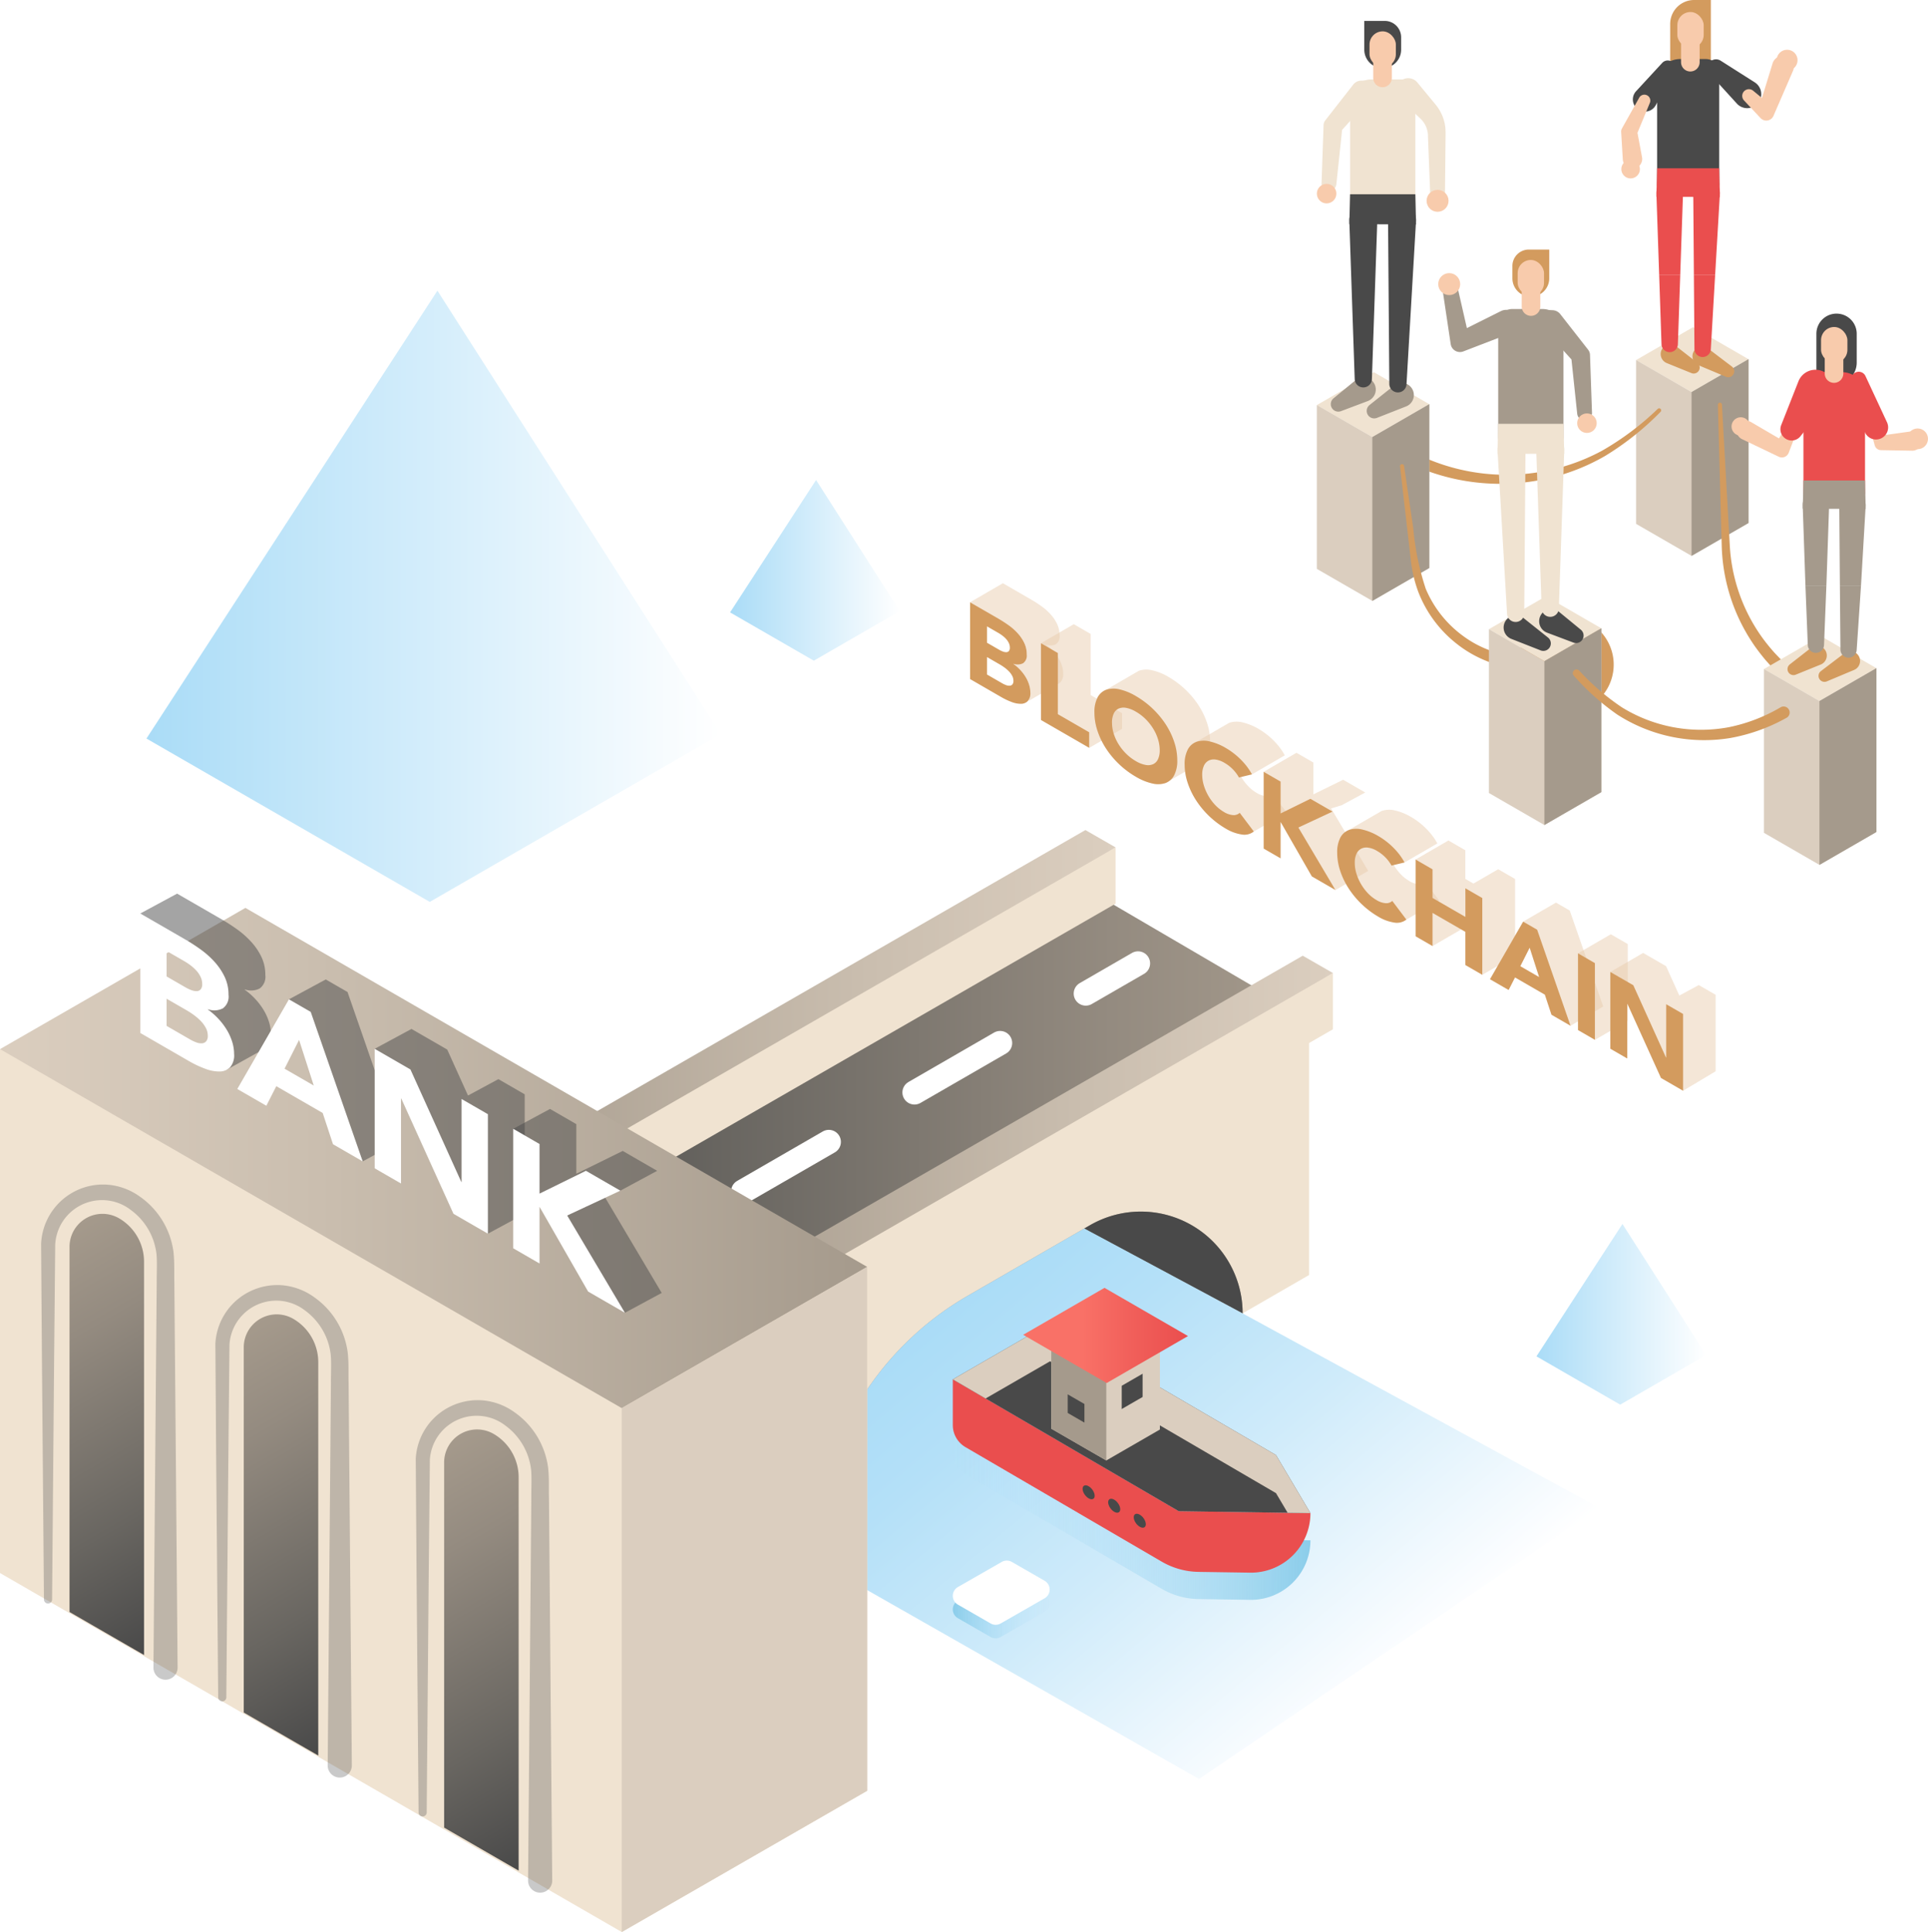 <svg id="fde288df-1096-4572-9f64-4c40c7bb8c9d" data-name="Layer 1" xmlns="http://www.w3.org/2000/svg" xmlns:xlink="http://www.w3.org/1999/xlink" viewBox="0 0 159.723 160.045"><defs><style>.\35 f37a41e-4197-432b-80d4-b0152ed9630d{fill:url(#b437317b-02b8-4384-b654-d13c1d2224eb)}.\33 a8825c6-b29e-4367-a2f9-026eead5e5eb{fill:#f0e3d1}.\39 cb6eccd-ffd9-4688-a207-5af2a5d2c2a5{fill:#a59a8c}.\33 2b1e580-a5fd-43f5-acf0-2654e6096500{fill:url(#85ee1447-edec-4117-98d8-898861fa39d6)}.\36 206432a-0e68-4745-bbd1-5bc021b720aa{fill:url(#d45a8f14-e4de-436d-b329-1aec5f9cceca)}.\35 c8ff955-106f-434a-8579-3f03c28ef672{fill:url(#4df0dba2-803a-4f90-b395-febd9f43036a)}.be631adb-f724-411d-b68c-dcdea8a57dbe,.c0e83e57-82b9-4043-b3bf-e6f176293c5a{fill:none;stroke:#fff;stroke-linecap:round;stroke-miterlimit:10;stroke-width:2px}.c0e83e57-82b9-4043-b3bf-e6f176293c5a{stroke-dasharray:8.193 8.193}.ee193370-0b92-4ad6-ab40-c008d3414c4f{fill:url(#00588353-dd9b-459b-97d1-dda1981ce7df)}.\31 8266b6e-7774-47ea-a576-6c4defb4c7c1{fill:url(#ce352f2b-55a3-4015-832d-a48394d66955)}.\31 40a3a85-99bb-493d-ac6b-f0e88b6eaa6e{fill:url(#230bc83f-2bb2-4a1a-b8f5-ad08ba39e590)}.\37 6849857-1446-4dd4-886e-4614df3824f7{fill:url(#2e5eddf6-c0be-4792-a709-46d37b016844)}.\36 16e880a-1009-47c6-a53d-793085540406{fill:url(#ba627f4e-75be-48cb-913e-d2766773c6e4)}.\35 e363a6a-e0c3-4ccf-8ffa-aef0719bba44{fill:url(#4e3772a2-478d-4d3d-9bd1-00d26edc2160)}.a1c22cb0-8e95-400f-aa92-83cc8b9323ed{opacity:.3}.\39 674118a-a1e4-4a80-8008-be16bd3e4ee4{fill:#494949}.f21bc4b2-ebe5-40fc-9c5c-af5d30727974{fill:url(#35f136e7-f675-43c5-a0b4-47f5b3c00474)}.\38 cf2f895-4ff8-4881-b1e4-e3d06197df23{fill:url(#d00b9e6b-5f6e-4854-8050-20b471caf8b3)}.\34 b08dfce-487b-413b-b9d1-30fe9daf96f8{fill:url(#e1f70431-203c-4e21-a3f6-41b1d8dfa1e3)}.eedb002e-6a16-42f8-ad84-8c03aabb4436{fill:url(#ff52e90d-f352-463d-a14c-8b3ad1af694f)}.\37 6c5975a-60d6-4050-9b21-6e1975a68874,.\37 c8cd4fa-9098-4832-b88d-d6a842025cb4,.ac2ef493-efde-46f3-bfc9-4feb01d113ac,.d6f867b3-5a18-44a9-87d3-ae51fe8f3763,.e80dd722-b776-47ea-a168-326603f083a4,.f8ee3fde-82da-4b96-8ea8-09fb990cc214{opacity:.5}.\37 c8cd4fa-9098-4832-b88d-d6a842025cb4{fill:url(#dd92e0b3-15a8-46f9-8173-22686ee10f4d)}.\37 6c5975a-60d6-4050-9b21-6e1975a68874{fill:url(#cdcb2a69-5619-4ef3-8c6a-40883a0a2e71)}.d6f867b3-5a18-44a9-87d3-ae51fe8f3763{fill:url(#01617152-98ba-4efc-9447-03a7f122f5b1)}.f8ee3fde-82da-4b96-8ea8-09fb990cc214{fill:url(#eb883bb8-0a47-4ba1-872f-4cc86a20b3a2)}.db50f395-2ca0-4ff3-b7f2-78eef35d00e1{fill:#fff}.\39 9ec4718-dff5-47b6-9209-23f69689f379{fill:url(#183f6f65-ef92-4471-bc0e-23ad4f014899)}.\32 2b9e894-2460-4192-ade6-d218db23a154{fill:url(#be102efd-40e7-4600-bc5c-439d56aab56a)}.d46f7a4e-0907-4913-a35a-c61a44cb54dc{fill:#ea4e4e}.\32 72d3f0a-8336-4084-98e8-e2a9eafacc6d{fill:#dbcebf}.c91d123c-6658-4b82-b20d-e2ecbaa7ba1b{fill:url(#ffacca46-9d32-4a88-aeec-da1530da33f3)}.\31 1ab943f-e855-4ab6-9e72-e7f0a75bdb22,.ac2ef493-efde-46f3-bfc9-4feb01d113ac{fill:#d39b5e}.c271fc19-1715-4dbb-a702-968b7cf998ef{fill:#f8cbac}</style><linearGradient id="b437317b-02b8-4384-b654-d13c1d2224eb" x1="-61.267" y1="49.396" x2="-13.693" y2="49.396" gradientTransform="translate(73.4)" gradientUnits="userSpaceOnUse"><stop offset="0" stop-color="#aadcf7"/><stop offset="1" stop-color="#fff"/></linearGradient><linearGradient id="85ee1447-edec-4117-98d8-898861fa39d6" x1="-1023.111" y1="94.068" x2="-953.271" y2="94.068" gradientTransform="translate(1061.722)" gradientUnits="userSpaceOnUse"><stop offset="0" stop-color="#494949"/><stop offset=".308" stop-color="#696661"/><stop offset=".766" stop-color="#948b80"/><stop offset="1" stop-color="#a59a8c"/></linearGradient><linearGradient id="d45a8f14-e4de-436d-b329-1aec5f9cceca" x1="-1006.922" y1="95.175" x2="-951.298" y2="95.175" gradientTransform="translate(1061.722)" gradientUnits="userSpaceOnUse"><stop offset="0" stop-color="#a59a8c"/><stop offset=".633" stop-color="#cabeaf"/><stop offset="1" stop-color="#dbcebf"/></linearGradient><linearGradient id="4df0dba2-803a-4f90-b395-febd9f43036a" x1="-1024.928" y1="84.768" x2="-969.305" y2="84.768" xlink:href="#d45a8f14-e4de-436d-b329-1aec5f9cceca"/><linearGradient id="00588353-dd9b-459b-97d1-dda1981ce7df" x1="67.513" y1="114.804" x2="102.945" y2="114.804" xlink:href="#d45a8f14-e4de-436d-b329-1aec5f9cceca"/><linearGradient id="ce352f2b-55a3-4015-832d-a48394d66955" x1="89.822" y1="104.576" x2="102.945" y2="104.576" xlink:href="#85ee1447-edec-4117-98d8-898861fa39d6"/><linearGradient id="230bc83f-2bb2-4a1a-b8f5-ad08ba39e590" x1="81.841" y1="105.434" x2="112.356" y2="141.8" gradientUnits="userSpaceOnUse"><stop offset="0" stop-color="#aadcf7"/><stop offset=".197" stop-color="#b4e0f8"/><stop offset=".532" stop-color="#cfebfa"/><stop offset=".963" stop-color="#fbfdff"/><stop offset="1" stop-color="#fff"/></linearGradient><linearGradient id="2e5eddf6-c0be-4792-a709-46d37b016844" x1="-12.918" y1="47.246" x2="1.144" y2="47.246" xlink:href="#b437317b-02b8-4384-b654-d13c1d2224eb"/><linearGradient id="ba627f4e-75be-48cb-913e-d2766773c6e4" x1="53.886" y1="108.875" x2="67.947" y2="108.875" xlink:href="#b437317b-02b8-4384-b654-d13c1d2224eb"/><linearGradient id="4e3772a2-478d-4d3d-9bd1-00d26edc2160" x1="-23.615" y1="95.927" x2="48.224" y2="95.927" gradientTransform="matrix(-1 0 0 1 48.224 0)" xlink:href="#d45a8f14-e4de-436d-b329-1aec5f9cceca"/><linearGradient id="35f136e7-f675-43c5-a0b4-47f5b3c00474" x1="16.106" y1="142.104" x2="32.974" y2="112.887" gradientTransform="matrix(-1 0 0 1 48.224 0)" xlink:href="#85ee1447-edec-4117-98d8-898861fa39d6"/><linearGradient id="d00b9e6b-5f6e-4854-8050-20b471caf8b3" x1="-.494" y1="151.639" x2="16.374" y2="122.422" gradientTransform="matrix(-1 0 0 1 48.224 0)" xlink:href="#85ee1447-edec-4117-98d8-898861fa39d6"/><linearGradient id="e1f70431-203c-4e21-a3f6-41b1d8dfa1e3" x1="30.54" y1="133.776" x2="47.408" y2="104.559" gradientTransform="matrix(-1 0 0 1 48.224 0)" xlink:href="#85ee1447-edec-4117-98d8-898861fa39d6"/><linearGradient id="ff52e90d-f352-463d-a14c-8b3ad1af694f" x1="71.84" y1="132.495" x2="51.509" y2="132.495" xlink:href="#d45a8f14-e4de-436d-b329-1aec5f9cceca"/><linearGradient id="dd92e0b3-15a8-46f9-8173-22686ee10f4d" x1="11.622" y1="81.316" x2="22.443" y2="81.316" xlink:href="#85ee1447-edec-4117-98d8-898861fa39d6"/><linearGradient id="cdcb2a69-5619-4ef3-8c6a-40883a0a2e71" x1="23.938" y1="88.671" x2="33.096" y2="88.671" xlink:href="#85ee1447-edec-4117-98d8-898861fa39d6"/><linearGradient id="01617152-98ba-4efc-9447-03a7f122f5b1" x1="31.039" y1="93.715" x2="43.468" y2="93.715" xlink:href="#85ee1447-edec-4117-98d8-898861fa39d6"/><linearGradient id="eb883bb8-0a47-4ba1-872f-4cc86a20b3a2" x1="42.516" y1="100.305" x2="54.819" y2="100.305" xlink:href="#85ee1447-edec-4117-98d8-898861fa39d6"/><linearGradient id="183f6f65-ef92-4471-bc0e-23ad4f014899" x1="78.934" y1="133.056" x2="86.958" y2="133.056" gradientUnits="userSpaceOnUse"><stop offset="0" stop-color="#8bcdea"/><stop offset=".188" stop-color="#93d1ed" stop-opacity=".751"/><stop offset=".397" stop-color="#9bd5f1" stop-opacity=".504"/><stop offset=".591" stop-color="#a2d8f3" stop-opacity=".308"/><stop offset=".762" stop-color="#a6daf5" stop-opacity=".167"/><stop offset=".904" stop-color="#a9dcf7" stop-opacity=".081"/><stop offset="1" stop-color="#aadcf7" stop-opacity=".05"/></linearGradient><linearGradient id="be102efd-40e7-4600-bc5c-439d56aab56a" x1="-723.662" y1="124.519" x2="-694.035" y2="124.519" gradientTransform="translate(802.595)" gradientUnits="userSpaceOnUse"><stop offset="0" stop-color="#aadcf7" stop-opacity=".05"/><stop offset=".096" stop-color="#a9dcf7" stop-opacity=".081"/><stop offset=".238" stop-color="#a6daf5" stop-opacity=".167"/><stop offset=".409" stop-color="#a2d8f3" stop-opacity=".308"/><stop offset=".603" stop-color="#9bd5f1" stop-opacity=".504"/><stop offset=".812" stop-color="#93d1ed" stop-opacity=".751"/><stop offset="1" stop-color="#8bcdea"/></linearGradient><linearGradient id="ffacca46-9d32-4a88-aeec-da1530da33f3" x1="179.54" y1="110.624" x2="193.195" y2="110.624" gradientTransform="matrix(-1 0 0 1 277.958 0)" gradientUnits="userSpaceOnUse"><stop offset="0" stop-color="#ea4e4e"/><stop offset=".338" stop-color="#f15f5a"/><stop offset=".639" stop-color="#f97167"/></linearGradient></defs><title>Artboard 1</title><path class="5f37a41e-4197-432b-80d4-b0152ed9630d" d="M35.603 74.712L12.133 61.18l24.104-37.1 23.47 36.73z"/><path class="3a8825c6-b29e-4367-a2f9-026eead5e5eb" d="M38.612 124.915v-21.198L108.45 84.42v21.198l-51.756 29.877z"/><path class="9cb6eccd-ffd9-4688-a207-5af2a5d2c2a5" d="M38.612 124.915v-21.198l18.083 9.691v22.086z"/><path class="32b1e580-a5fd-43f5-acf0-2654e6096500" d="M38.612 103.717L90.368 73.84l18.083 10.58-51.756 29.876z"/><path class="3a8825c6-b29e-4367-a2f9-026eead5e5eb" d="M54.8 114.409v-4.662l55.624-29.144v4.662l-53.123 30.578z"/><path class="6206432a-0e68-4745-bbd1-5bc021b720aa" d="M54.8 109.747l53.124-30.578 2.5 1.434-53.123 30.579z"/><path class="3a8825c6-b29e-4367-a2f9-026eead5e5eb" d="M36.794 104.001V99.34l55.624-29.144v4.661l-53.124 30.579z"/><path class="5c8ff955-106f-434a-8579-3f03c28ef672" d="M36.794 99.34l53.124-30.58 2.5 1.435-53.124 30.578z"/><path class="be631adb-f724-411d-b68c-dcdea8a57dbe" d="M50.143 105.287l4.33-2.5"/><path class="c0e83e57-82b9-4043-b3bf-e6f176293c5a" d="M61.568 98.69l24.833-14.337"/><path class="be631adb-f724-411d-b68c-dcdea8a57dbe" d="M89.949 82.305l4.33-2.5"/><path class="ee193370-0b92-4ad6-ab40-c008d3414c4f" d="M67.513 129.256l35.432-20.457a8.434 8.434 0 0 0-12.65-7.304l-10.131 5.848a25.302 25.302 0 0 0-12.651 21.913z"/><path class="18266b6e-7774-47ea-a576-6c4defb4c7c1" d="M102.945 108.799a8.434 8.434 0 0 0-12.65-7.304l-.473.272 13.122 7.032z"/><path class="140a3a85-99bb-493d-ac6b-f0e88b6eaa6e" d="M102.945 108.799l-13.123-7.032-9.658 5.576a25.302 25.302 0 0 0-12.651 21.913l31.814 18.11 33.167-22.464z"/><path class="76849857-1446-4dd4-886e-4614df3824f7" d="M67.42 54.729l-6.938-4 7.125-10.966 6.937 10.856z"/><path class="616e880a-1009-47c6-a53d-793085540406" d="M134.223 116.358l-6.937-4 7.124-10.966 6.937 10.857z"/><path class="3a8825c6-b29e-4367-a2f9-026eead5e5eb" d="M51.509 160.045L0 130.306V86.908l71.84 18.038v43.398z"/><path class="5e363a6a-e0c3-4ccf-8ffa-aef0719bba44" d="M51.509 116.647L0 86.908l20.33-11.7 51.51 29.738z"/><g class="a1c22cb0-8e95-400f-aa92-83cc8b9323ed"><path class="9674118a-a1e4-4a80-8008-be16bd3e4ee4" d="M27.147 146.241l.166-19.518.083-9.759.02-2.44c-.005-.796.048-1.679-.022-2.346a5.277 5.277 0 0 0-2.121-3.618 3.887 3.887 0 0 0-6.263 2.818l-.095 9.724-.166 19.518a.337.337 0 0 1-.673 0l-.166-19.518-.068-9.792a5.117 5.117 0 0 1 2.94-4.369 5.171 5.171 0 0 1 2.713-.463 5.31 5.31 0 0 1 2.556.995 6.656 6.656 0 0 1 2.75 4.523c.107.951.052 1.7.077 2.528l.02 2.44.083 9.76.166 19.517a1 1 0 0 1-2 .017v-.017z"/></g><path class="f21bc4b2-ebe5-40fc-9c5c-af5d30727974" d="M26.366 145.425l-6.172-3.563v-30.254a2.73 2.73 0 0 1 4.094-2.363 4.155 4.155 0 0 1 2.078 3.598z"/><g class="a1c22cb0-8e95-400f-aa92-83cc8b9323ed"><path class="9674118a-a1e4-4a80-8008-be16bd3e4ee4" d="M43.748 155.776l.166-19.518.083-9.76.02-2.439c-.006-.796.047-1.68-.023-2.347a5.277 5.277 0 0 0-2.121-3.617 3.887 3.887 0 0 0-6.262 2.818l-.096 9.724-.166 19.518a.337.337 0 0 1-.673 0l-.165-19.518-.069-9.793a5.116 5.116 0 0 1 2.94-4.368 5.172 5.172 0 0 1 2.713-.463 5.311 5.311 0 0 1 2.556.995 6.655 6.655 0 0 1 2.75 4.522c.107.952.052 1.7.077 2.529l.021 2.44.083 9.759.166 19.518a1 1 0 0 1-2 .017z"/></g><path class="8cf2f895-4ff8-4881-b1e4-e3d06197df23" d="M42.966 154.96l-6.172-3.564v-30.253a2.73 2.73 0 0 1 4.095-2.364 4.155 4.155 0 0 1 2.077 3.599z"/><g class="a1c22cb0-8e95-400f-aa92-83cc8b9323ed"><path class="9674118a-a1e4-4a80-8008-be16bd3e4ee4" d="M12.713 138.134l.166-19.628.083-9.815.021-2.453c-.006-.797.047-1.694-.02-2.364a5.268 5.268 0 0 0-2.124-3.642 3.887 3.887 0 0 0-6.265 2.866l-.093 9.787-.166 19.628a.337.337 0 0 1-.673 0l-.166-19.628-.071-9.841a5.137 5.137 0 0 1 5.64-4.895 5.311 5.311 0 0 1 2.572.996 6.647 6.647 0 0 1 2.754 4.553c.102.958.048 1.703.073 2.54l.02 2.453.084 9.815.165 19.628a1 1 0 0 1-2 .017z"/></g><path class="4b08dfce-487b-413b-b9d1-30fe9daf96f8" d="M11.932 137.097l-6.172-3.563V103.28a2.73 2.73 0 0 1 4.094-2.363 4.155 4.155 0 0 1 2.078 3.598z"/><path class="eedb002e-6a16-42f8-ad84-8c03aabb4436" d="M71.84 104.946l-20.331 11.701v43.398l20.331-11.701v-43.398z"/><path class="7c8cd4fa-9098-4832-b88d-d6a842025cb4" d="M17.635 88.3l.171-.452-.333-2.613-.792-1.874.209-.58.416-1.646-.916-1.274-2.875-2.125-1.893-2.064 3.05-1.647 3.69 2.13a15.39 15.39 0 0 1 1.292.839 7.302 7.302 0 0 1 1.167 1.037 5.135 5.135 0 0 1 .84 1.246 3.404 3.404 0 0 1 .32 1.485 1.205 1.205 0 0 1-.467 1.121 1.568 1.568 0 0 1-1.237.076v.028a5.789 5.789 0 0 1 .887.785 5.529 5.529 0 0 1 .686.912 4.504 4.504 0 0 1 .44.988 3.388 3.388 0 0 1 .153.984 1.53 1.53 0 0 1-.334 1.114l-3.307 1.836z"/><path class="76c5975a-60d6-4050-9b21-6e1975a68874" d="M23.938 82.782l3.048-1.647 1.804 1.041 4.306 12.384-3.049 1.647z"/><path class="d6f867b3-5a18-44a9-87d3-ae51fe8f3763" d="M31.04 86.881l3.048-1.646 2.963 1.71 4.209 9.31-3.022-5.216 3.05-1.647 2.18 1.259v9.897l-3.049 1.647"/><path class="f8ee3fde-82da-4b96-8ea8-09fb990cc214" d="M42.516 93.507l3.049-1.645 2.18 1.259v4.11l3.844-1.89 2.853 1.646-3.05 1.645-1.354.412 4.781 8.058-3.048 1.647-4.17-4.696-2.336-4.57-1.292-.247z"/><path class="db50f395-2ca0-4ff3-b7f2-78eef35d00e1" d="M11.622 75.672l3.69 2.13q.644.371 1.294.837a7.302 7.302 0 0 1 1.167 1.037 5.16 5.16 0 0 1 .839 1.247 3.417 3.417 0 0 1 .32 1.486 1.203 1.203 0 0 1-.467 1.12 1.563 1.563 0 0 1-1.237.076v.027a5.847 5.847 0 0 1 .887.787 5.528 5.528 0 0 1 .686.912 4.504 4.504 0 0 1 .44.988 3.416 3.416 0 0 1 .153.983 1.53 1.53 0 0 1-.334 1.114 1.24 1.24 0 0 1-.867.345 3.235 3.235 0 0 1-1.196-.23 8.5 8.5 0 0 1-1.321-.621l-4.054-2.341zm2.18 5.215l1.581.912a2.941 2.941 0 0 0 .495.23 1.134 1.134 0 0 0 .442.073.435.435 0 0 0 .314-.154.671.671 0 0 0 .118-.435 1.347 1.347 0 0 0-.133-.587 2.101 2.101 0 0 0-.342-.512 3.44 3.44 0 0 0-.475-.435 4.85 4.85 0 0 0-.518-.348l-1.481-.855zm0 4.096l1.958 1.13a3.241 3.241 0 0 0 .51.238 1.112 1.112 0 0 0 .468.075.509.509 0 0 0 .343-.166.69.69 0 0 0 .133-.468 1.37 1.37 0 0 0-.175-.667 2.624 2.624 0 0 0-.44-.583 4.612 4.612 0 0 0-.573-.485 6.995 6.995 0 0 0-.574-.373l-1.65-.952zm10.136-2.201l1.803 1.04 4.306 12.385-2.46-1.421-.854-2.59-3.843-2.219-.825 1.621-2.406-1.388zm.839 3.364l-1.203 2.382 2.418 1.396zm6.263.735l2.962 1.711 4.21 9.308.026.017v-6.878l2.181 1.258v9.898l-2.851-1.646-4.32-9.54-.028-.016v7.046l-2.18-1.26zm11.476 6.626l2.18 1.26v4.11l3.844-1.891 2.853 1.646-4.404 2.058 4.782 8.059-3.05-1.76-4.025-7.022v4.698l-2.18-1.26z"/><path class="99ec4718-dff5-47b6-9209-23f69689f379" d="M79.356 132.589l3.633-2.082a.84.84 0 0 1 .836 0l2.712 1.56a.84.84 0 0 1-.001 1.456l-3.634 2.082a.84.84 0 0 1-.835 0l-2.712-1.56a.84.84 0 0 1 0-1.456z"/><path class="db50f395-2ca0-4ff3-b7f2-78eef35d00e1" d="M79.356 131.467l3.633-2.081a.84.84 0 0 1 .836 0l2.712 1.56a.84.84 0 0 1-.001 1.456l-3.634 2.082a.84.84 0 0 1-.835-.001l-2.712-1.56a.84.84 0 0 1 0-1.456z"/><path class="22b9e894-2460-4192-ade6-d218db23a154" d="M79.983 122.13l16.258 9.485a6.232 6.232 0 0 0 3.045.848l4.267.066a4.932 4.932 0 0 0 5.008-4.932l-10.909-.167-18.718-10.92v3.793a2.115 2.115 0 0 0 1.049 1.826z"/><path class="d46f7a4e-0907-4913-a35a-c61a44cb54dc" d="M79.983 119.877l16.258 9.485a6.232 6.232 0 0 0 3.045.849l4.267.065a4.932 4.932 0 0 0 5.008-4.931l-10.909-.167-18.718-10.921v3.794a2.115 2.115 0 0 0 1.049 1.826z"/><path class="9674118a-a1e4-4a80-8008-be16bd3e4ee4" d="M108.563 125.345l-10.91-.16-18.72-10.922 8.056-4.65 18.719 10.92z"/><path class="272d3f0a-8336-4084-98e8-e2a9eafacc6d" d="M105.708 123.687l-18.719-10.921-5.339 3.082-2.716-1.585 8.055-4.65 18.719 10.92 2.855 4.812-1.888-.028-.967-1.63z"/><ellipse class="9674118a-a1e4-4a80-8008-be16bd3e4ee4" cx="90.187" cy="123.618" rx=".377" ry=".666" transform="rotate(-36.949 90.187 123.618)"/><ellipse class="9674118a-a1e4-4a80-8008-be16bd3e4ee4" cx="92.305" cy="124.732" rx=".377" ry=".666" transform="rotate(-36.949 92.305 124.732)"/><ellipse class="9674118a-a1e4-4a80-8008-be16bd3e4ee4" cx="94.424" cy="125.975" rx=".377" ry=".666" transform="rotate(-36.949 94.424 125.975)"/><path class="272d3f0a-8336-4084-98e8-e2a9eafacc6d" d="M96.09 118.419l-4.44 2.563-4.559-2.632v-7.239l4.559 2.632 4.44-2.563v7.239z"/><path class="9cb6eccd-ffd9-4688-a207-5af2a5d2c2a5" d="M91.65 120.982l-4.559-2.632v-7.239l4.559 2.632v7.239z"/><path class="c91d123c-6658-4b82-b20d-e2ecbaa7ba1b" d="M84.763 110.572l6.737-3.89 6.918 3.994-6.737 3.89z"/><path class="9674118a-a1e4-4a80-8008-be16bd3e4ee4" d="M89.838 117.846l-1.385-.799v-1.542l1.385.799v1.542zm3.089-1.124l1.731-.999v-1.927l-1.731.999v1.927z"/><path class="3a8825c6-b29e-4367-a2f9-026eead5e5eb" d="M140.135 32.48l-4.596-2.653 4.72-2.725 4.596 2.654z"/><path class="272d3f0a-8336-4084-98e8-e2a9eafacc6d" d="M135.539 43.396l4.596 2.653 4.72-2.725V29.752l-4.72 2.725-4.596-2.654v13.573z"/><path class="9cb6eccd-ffd9-4688-a207-5af2a5d2c2a5" d="M140.135 46.049l4.72-2.725V29.752l-4.72 2.725v13.572z"/><path class="11ab943f-e855-4ab6-9e72-e7f0a75bdb22" d="M140.347 0h1.387v5.36a.568.568 0 0 1-.568.568h-2.802V1.984A1.984 1.984 0 0 1 140.347 0zm2.629 31.209l-2.272-.956a.806.806 0 0 1 .625-1.486.842.842 0 0 1 .175.1l1.964 1.49a.495.495 0 0 1-.492.852z"/><path class="11ab943f-e855-4ab6-9e72-e7f0a75bdb22" d="M140.132 30.91l-2.08-.845a.808.808 0 0 1 .608-1.496.836.836 0 0 1 .193.11l1.77 1.38a.496.496 0 0 1-.49.85z"/><path class="9674118a-a1e4-4a80-8008-be16bd3e4ee4" d="M143.89 8.582l-2.254-2.474a.713.713 0 0 1 .909-1.082l2.824 1.795a1.16 1.16 0 0 1-1.244 1.959 1.206 1.206 0 0 1-.236-.198z"/><path class="c271fc19-1715-4dbb-a702-968b7cf998ef" d="M148.534 5.879l-1.58 3.643-.031.074a.65.65 0 0 1-.856.338.663.663 0 0 1-.216-.152l-1.368-1.46a.554.554 0 0 1 .757-.806l1.542 1.275-1.103.26 1.167-3.796a.901.901 0 1 1 1.723.53.945.945 0 0 1-.035.094z"/><path class="9674118a-a1e4-4a80-8008-be16bd3e4ee4" d="M138.218 4.89h3.273a.937.937 0 0 1 .936.937v8.469a1.907 1.907 0 0 1-1.907 1.907h-2.132a1.107 1.107 0 0 1-1.107-1.107v-9.27a.937.937 0 0 1 .937-.936z" transform="rotate(-180 139.854 10.547)"/><path class="d46f7a4e-0907-4913-a35a-c61a44cb54dc" d="M137.222 16.295l5.262.028-.057-2.381h-5.146l-.059 2.353z"/><path class="9674118a-a1e4-4a80-8008-be16bd3e4ee4" d="M135.54 7.555l2.167-2.347a.619.619 0 0 1 .997.718l-1.542 2.798a1.007 1.007 0 1 1-1.765-.972 1.058 1.058 0 0 1 .143-.197z"/><path class="c271fc19-1715-4dbb-a702-968b7cf998ef" d="M134.438 13.19l-.13-2.18-.005-.082a.524.524 0 0 1 .067-.29l1.416-2.524a.492.492 0 0 1 .885.43l-1.107 2.674.062-.37.4 2.147a.802.802 0 1 1-1.576.294.898.898 0 0 1-.012-.1z"/><circle class="c271fc19-1715-4dbb-a702-968b7cf998ef" cx="148.05" cy="4.987" r=".867"/><circle class="c271fc19-1715-4dbb-a702-968b7cf998ef" cx="135.087" cy="14.011" r=".77"/><path class="c271fc19-1715-4dbb-a702-968b7cf998ef" d="M140.035 3.167a.77.77 0 0 1 .77.77v1.985h-1.54V3.938a.77.77 0 0 1 .77-.77z" transform="rotate(180 140.035 4.545)"/><rect class="c271fc19-1715-4dbb-a702-968b7cf998ef" x="138.957" y=".996" width="2.183" height="2.984" rx="1.092" ry="1.092"/><path class="d46f7a4e-0907-4913-a35a-c61a44cb54dc" d="M142.483 16.03a1.104 1.104 0 0 0-2.205-.128 1.22 1.22 0 0 0-.002.073l.052 6.785h1.762zm-3.055-.027a1.104 1.104 0 1 0-2.207-.076v.076l.23 6.757h1.747z"/><path class="d46f7a4e-0907-4913-a35a-c61a44cb54dc" d="M141.058 29.576a.68.68 0 0 0 .672-.64l.36-6.176h-1.762l.046 6.143a.678.678 0 0 0 .684.673zm-2.711-.403a.68.68 0 0 0 .655-.655l.196-5.758h-1.747l.195 5.758a.678.678 0 0 0 .701.655z"/><path class="11ab943f-e855-4ab6-9e72-e7f0a75bdb22" d="M116.323 37.048a16.803 16.803 0 0 0 10.98 2.092 16.479 16.479 0 0 0 5.418-1.805 23.2 23.2 0 0 0 4.617-3.468.168.168 0 0 1 .237.013.171.171 0 0 1-.011.237 23.611 23.611 0 0 1-4.598 3.657 17.064 17.064 0 0 1-5.553 2.025 17.639 17.639 0 0 1-11.584-1.881.5.5 0 1 1 .48-.878z"/><path class="3a8825c6-b29e-4367-a2f9-026eead5e5eb" d="M113.689 36.21l-4.596-2.654 4.72-2.725 4.596 2.654z"/><path class="272d3f0a-8336-4084-98e8-e2a9eafacc6d" d="M109.093 47.125l4.596 2.653 4.72-2.725V33.481l-4.72 2.725-4.596-2.654v13.573z"/><path class="9cb6eccd-ffd9-4688-a207-5af2a5d2c2a5" d="M113.689 49.778l4.72-2.725V33.481l-4.72 2.725v13.572zm-.233-16.224l2.032-1.619a1.011 1.011 0 0 1 1.26 1.582 1.042 1.042 0 0 1-.26.15l-2.418.95a.621.621 0 0 1-.614-1.063zm-2.981-.558l1.83-1.502a1.014 1.014 0 1 1 1.287 1.567 1.037 1.037 0 0 1-.286.165l-2.216.834a.623.623 0 0 1-.615-1.064z"/><path class="3a8825c6-b29e-4367-a2f9-026eead5e5eb" d="M118.48 15.936l-.181-4.618a2.003 2.003 0 0 0-.673-1.537l-1.678-1.595a1.002 1.002 0 0 1 1.38-1.452 1.118 1.118 0 0 1 .083.088l1.473 1.785a3.67 3.67 0 0 1 .716 1.295 3.525 3.525 0 0 1 .143.722 6.411 6.411 0 0 1 .013.67l-.048 4.624a.615.615 0 0 1-1.228.018z"/><path class="3a8825c6-b29e-4367-a2f9-026eead5e5eb" d="M113.134 6.582h2.83a1.288 1.288 0 0 1 1.288 1.288v8.855a1.742 1.742 0 0 1-1.742 1.743h-2.5a1.165 1.165 0 0 1-1.164-1.165V7.87a1.288 1.288 0 0 1 1.288-1.288z" transform="rotate(-180 114.55 12.525)"/><path class="9674118a-a1e4-4a80-8008-be16bd3e4ee4" d="M111.784 18.564l5.528.029-.06-2.501h-5.406l-.062 2.472z"/><path class="3a8825c6-b29e-4367-a2f9-026eead5e5eb" d="M109.481 15.187l.168-4.816a.696.696 0 0 1 .147-.407l.035-.043 2.279-2.916a.844.844 0 0 1 .632-.324l.069-.002 2.39-.085a1 1 0 1 1 .071 2h-.07l-2.391-.084.7-.327-2.479 2.747.182-.45-.507 4.793a.615.615 0 0 1-1.226-.086z"/><path class="9674118a-a1e4-4a80-8008-be16bd3e4ee4" d="M114.992 18.228l.104 13.582a.713.713 0 0 0 1.424.036l.79-13.56a1.16 1.16 0 1 0-2.316-.135 1.285 1.285 0 0 0-.002.077zm-3.21.029l.447 13.15a.713.713 0 0 0 1.425 0l.447-13.15a1.16 1.16 0 1 0-2.319-.079v.079z"/><circle class="c271fc19-1715-4dbb-a702-968b7cf998ef" cx="119.094" cy="16.635" r=".91"/><circle class="c271fc19-1715-4dbb-a702-968b7cf998ef" cx="109.902" cy="16.04" r=".809"/><path class="9674118a-a1e4-4a80-8008-be16bd3e4ee4" d="M113.022 1.732h1.694a1.36 1.36 0 0 1 1.36 1.36v1.022a1.527 1.527 0 0 1-1.527 1.527 1.527 1.527 0 0 1-1.527-1.527V1.732z"/><path class="c271fc19-1715-4dbb-a702-968b7cf998ef" d="M114.534 4.768a.77.77 0 0 1 .77.77v1.687h-1.54V5.539a.77.77 0 0 1 .77-.77z" transform="rotate(180 114.534 5.997)"/><rect class="c271fc19-1715-4dbb-a702-968b7cf998ef" x="113.456" y="2.597" width="2.183" height="2.984" rx="1.092" ry="1.092"/><path class="11ab943f-e855-4ab6-9e72-e7f0a75bdb22" d="M142.652 33.521l.648 11.618a14.411 14.411 0 0 0 2.836 7.878q.426.562.897 1.085l.486.508.256.242.127.12.064.061.032.03.016.015.008.008.004.004c-.15.164.342-.364-.336.37-.681.731-.191.2-.344.362l-.005-.004-.008-.008-.016-.017-.034-.033-.066-.066-.133-.133-.265-.266-.504-.557q-.486-.573-.922-1.184a15.218 15.218 0 0 1-2.76-8.388l-.317-11.631a.168.168 0 0 1 .336-.014z"/><path class="3a8825c6-b29e-4367-a2f9-026eead5e5eb" d="M150.73 58.076l-4.596-2.653 4.72-2.725 4.596 2.653z"/><path class="272d3f0a-8336-4084-98e8-e2a9eafacc6d" d="M146.134 68.991l4.597 2.654 4.719-2.725V55.347l-4.719 2.725-4.597-2.653v13.572z"/><path class="9cb6eccd-ffd9-4688-a207-5af2a5d2c2a5" d="M150.731 71.645l4.719-2.725V55.347l-4.719 2.725v13.573z"/><path class="9674118a-a1e4-4a80-8008-be16bd3e4ee4" d="M152.148 25.98a1.67 1.67 0 0 1 1.67 1.67v2.39A1.819 1.819 0 0 1 152 31.857h-1.523V27.65a1.67 1.67 0 0 1 1.67-1.671z"/><path class="11ab943f-e855-4ab6-9e72-e7f0a75bdb22" d="M153.601 55.496l-2.254.946a.495.495 0 0 1-.492-.852l1.946-1.48a.806.806 0 1 1 .976 1.285.837.837 0 0 1-.176.101zm-2.767-.446l-2.063.836a.496.496 0 0 1-.492-.852l1.755-1.37a.808.808 0 0 1 .994 1.275.836.836 0 0 1-.194.112z"/><path class="c271fc19-1715-4dbb-a702-968b7cf998ef" d="M158.402 37.335l-2.488-.045-.094-.002a.54.54 0 0 1-.51-.398l-.382-1.396a.493.493 0 0 1 .925-.332l.594 1.32-.605-.399 2.464-.345a.802.802 0 1 1 .222 1.59.87.87 0 0 1-.126.007z"/><path class="d46f7a4e-0907-4913-a35a-c61a44cb54dc" d="M150.691 30.829h2.527a1.288 1.288 0 0 1 1.288 1.287v8.641a1.288 1.288 0 0 1-1.288 1.288h-1.9a1.914 1.914 0 0 1-1.914-1.914v-8.015a1.288 1.288 0 0 1 1.287-1.287z" transform="rotate(180 151.955 36.437)"/><path class="9cb6eccd-ffd9-4688-a207-5af2a5d2c2a5" d="M149.345 42.136l5.217.028-.056-2.361h-5.102l-.059 2.333z"/><path class="c271fc19-1715-4dbb-a702-968b7cf998ef" d="M145.076 34.97l2.825 1.653-.904.289.923-1.456a.494.494 0 0 1 .879.441l-.616 1.61a.602.602 0 0 1-.777.348l-.044-.019-.083-.04-2.953-1.412a.8.8 0 0 1 .691-1.444l.06.03z"/><circle class="c271fc19-1715-4dbb-a702-968b7cf998ef" cx="158.864" cy="36.351" r=".859"/><circle class="c271fc19-1715-4dbb-a702-968b7cf998ef" cx="144.211" cy="35.328" r=".764"/><path class="9cb6eccd-ffd9-4688-a207-5af2a5d2c2a5" d="M154.56 41.874a1.095 1.095 0 0 0-2.185-.128c-.002.023-.002.05-.002.073l.051 6.728h1.747zm-3.028-.028a1.095 1.095 0 1 0-2.189-.074v.074l.228 6.7h1.733z"/><path class="9cb6eccd-ffd9-4688-a207-5af2a5d2c2a5" d="M153.148 54.483a.674.674 0 0 0 .666-.633l.357-5.303h-1.747l.046 5.269a.673.673 0 0 0 .678.667zm-2.688-.399a.675.675 0 0 0 .65-.65l.194-4.887h-1.733l.194 4.888a.673.673 0 0 0 .696.65z"/><path class="d46f7a4e-0907-4913-a35a-c61a44cb54dc" d="M154.449 35.666l-1.062-4.1a.617.617 0 0 1 1.156-.416l1.788 3.84a1.004 1.004 0 0 1-1.82.848 1.081 1.081 0 0 1-.062-.172zm-6.888-.45l1.441-3.658a1.517 1.517 0 0 1 2.822 1.112 1.562 1.562 0 0 1-.223.387l-2.443 3.08a.932.932 0 0 1-1.597-.92z"/><path class="c271fc19-1715-4dbb-a702-968b7cf998ef" d="M151.94 29.259a.77.77 0 0 1 .771.77v1.686h-1.54V30.03a.77.77 0 0 1 .77-.77z" transform="rotate(180 151.94 30.487)"/><rect class="c271fc19-1715-4dbb-a702-968b7cf998ef" x="150.863" y="27.087" width="2.183" height="2.984" rx="1.092" ry="1.092"/><path class="11ab943f-e855-4ab6-9e72-e7f0a75bdb22" d="M116.32 38.596l.76 5.16a22.117 22.117 0 0 0 1.034 5.017 9.296 9.296 0 0 0 3.065 3.888 8.88 8.88 0 0 0 2.177 1.189 8.384 8.384 0 0 0 1.187.357 5.95 5.95 0 0 0 .606.121l.307.042.153.02.077.011.038.006.02.002.009.002h.005a3.99 3.99 0 1 1-.05.498c-.11.993-.034.275-.06.496h-.005l-.01-.003-.022-.003-.042-.007-.085-.014-.169-.029-.337-.057a6.822 6.822 0 0 1-.667-.155 9.328 9.328 0 0 1-1.294-.435 9.757 9.757 0 0 1-2.343-1.377 10.048 10.048 0 0 1-3.181-4.304 10.942 10.942 0 0 1-.612-2.609l-.299-2.59-.597-5.183a.168.168 0 0 1 .334-.043z"/><path class="3a8825c6-b29e-4367-a2f9-026eead5e5eb" d="M127.943 54.774l-4.596-2.653 4.72-2.725 4.595 2.653z"/><path class="272d3f0a-8336-4084-98e8-e2a9eafacc6d" d="M123.347 65.69l4.596 2.653 4.719-2.725V52.046l-4.719 2.725-4.596-2.654V65.69z"/><path class="9cb6eccd-ffd9-4688-a207-5af2a5d2c2a5" d="M127.943 68.343l4.719-2.725V52.046l-4.719 2.725v13.572z"/><path class="9674118a-a1e4-4a80-8008-be16bd3e4ee4" d="M127.626 53.875l-2.418-.95a1.011 1.011 0 0 1 .74-1.883 1.04 1.04 0 0 1 .26.15l2.033 1.619a.621.621 0 0 1-.615 1.064zm2.726-.643l-2.216-.834a1.014 1.014 0 0 1 .714-1.897 1.037 1.037 0 0 1 .286.165l1.83 1.502a.623.623 0 0 1-.614 1.064z"/><path class="9cb6eccd-ffd9-4688-a207-5af2a5d2c2a5" d="M125.282 25.598h2.5a1.742 1.742 0 0 1 1.742 1.742v8.855a1.288 1.288 0 0 1-1.288 1.288h-2.83a1.288 1.288 0 0 1-1.289-1.288v-9.433a1.165 1.165 0 0 1 1.165-1.164z"/><path class="3a8825c6-b29e-4367-a2f9-026eead5e5eb" d="M129.586 37.579l-5.528.03.059-2.502h5.407l.062 2.472z"/><path class="9cb6eccd-ffd9-4688-a207-5af2a5d2c2a5" d="M130.663 34.289l-.507-4.793.182.45-2.48-2.747.7.326-2.39.085a1 1 0 1 1-.07-2h.07l2.39.084.066.003a.851.851 0 0 1 .636.324l2.28 2.915.033.044a.695.695 0 0 1 .148.406l.167 4.817a.615.615 0 0 1-1.225.086z"/><path class="3a8825c6-b29e-4367-a2f9-026eead5e5eb" d="M126.378 37.243l-.104 13.582a.713.713 0 0 1-1.424.036l-.79-13.56a1.16 1.16 0 1 1 2.316-.134l.002.076zm3.21.029l-.448 13.15a.713.713 0 0 1-1.424 0l-.447-13.15a1.16 1.16 0 1 1 2.319-.079v.08z"/><circle class="c271fc19-1715-4dbb-a702-968b7cf998ef" cx="131.468" cy="35.055" r=".809"/><path class="9cb6eccd-ffd9-4688-a207-5af2a5d2c2a5" d="M125.144 27.604l-3.852 1.482-.065.025a.776.776 0 0 1-1.003-.446.812.812 0 0 1-.043-.164l-.727-4.852a.615.615 0 0 1 1.208-.228l1.094 4.783-1.111-.585 3.692-1.845a1.001 1.001 0 0 1 .895 1.792 1.047 1.047 0 0 1-.088.038z"/><circle class="c271fc19-1715-4dbb-a702-968b7cf998ef" cx="120.058" cy="23.535" r=".91"/><path class="11ab943f-e855-4ab6-9e72-e7f0a75bdb22" d="M126.82 20.672a1.527 1.527 0 0 1 1.527 1.527v1.022a1.36 1.36 0 0 1-1.36 1.36h-1.693V22.2a1.527 1.527 0 0 1 1.527-1.527z" transform="rotate(-180 126.82 22.627)"/><path class="c271fc19-1715-4dbb-a702-968b7cf998ef" d="M126.066 23.708h1.54v1.687a.77.77 0 0 1-.77.77.77.77 0 0 1-.77-.77v-1.687z"/><rect class="c271fc19-1715-4dbb-a702-968b7cf998ef" x="125.731" y="21.537" width="2.183" height="2.984" rx="1.092" ry="1.092" transform="rotate(180 126.822 23.028)"/><path class="11ab943f-e855-4ab6-9e72-e7f0a75bdb22" d="M147.981 59.474a14.885 14.885 0 0 1-4.594 1.654 13.293 13.293 0 0 1-9.403-1.933 20.212 20.212 0 0 1-3.599-3.215.307.307 0 0 1 .436-.433 19.587 19.587 0 0 0 3.543 3.047 12.486 12.486 0 0 0 8.863 1.645 13.904 13.904 0 0 0 4.29-1.65.5.5 0 0 1 .49.872l-.006.003z"/><g class="e80dd722-b776-47ea-a168-326603f083a4"><path class="ac2ef493-efde-46f3-bfc9-4feb01d113ac" d="M87.662 56.643L85.22 58.06l.14-.695a2.164 2.164 0 0 0-.1-.631 2.794 2.794 0 0 0-.282-.635 3.558 3.558 0 0 0-.44-.587 3.707 3.707 0 0 0-.57-.504v-.018a1.007 1.007 0 0 0 .794-.048.775.775 0 0 0 .301-.721 2.199 2.199 0 0 0-.207-.955 3.286 3.286 0 0 0-.538-.8 4.688 4.688 0 0 0-.75-.667c-.278-.2-.557-.379-.83-.538l-2.372-1.37 2.718-1.576 2.37 1.37c.275.159.553.338.83.538a4.688 4.688 0 0 1 .752.667 3.286 3.286 0 0 1 .538.8 2.199 2.199 0 0 1 .207.954.775.775 0 0 1-.3.721 1.007 1.007 0 0 1-.796.048v.019a3.707 3.707 0 0 1 .57.504 3.557 3.557 0 0 1 .44.586 2.793 2.793 0 0 1 .283.635 2.164 2.164 0 0 1 .1.632.976.976 0 0 1-.216.715.739.739 0 0 1-.167.125"/><path class="ac2ef493-efde-46f3-bfc9-4feb01d113ac" d="M88.956 51.707l1.401.809v5.066l2.597 1.499v1.294l-2.718 1.576v-1.294l-2.597-1.499v-5.066l-1.401-.809 2.718-1.576z"/><path class="ac2ef493-efde-46f3-bfc9-4feb01d113ac" d="M96.56 64.862a1.97 1.97 0 0 1-1.088.04 4.697 4.697 0 0 1-1.374-.56 7.37 7.37 0 0 1-2.46-2.323 6.331 6.331 0 0 1-.714-1.468 4.806 4.806 0 0 1-.256-1.531 2.586 2.586 0 0 1 .256-1.236 1.337 1.337 0 0 1 .713-.643l2.718-1.577a1.967 1.967 0 0 1 1.087-.04 4.698 4.698 0 0 1 1.374.559 7.4 7.4 0 0 1 2.462 2.324 6.331 6.331 0 0 1 .714 1.468 4.81 4.81 0 0 1 .256 1.531 2.583 2.583 0 0 1-.256 1.236 1.333 1.333 0 0 1-.714.643z"/><path class="ac2ef493-efde-46f3-bfc9-4feb01d113ac" d="M106.588 67.304l-1.166-1.546a.735.735 0 0 1-.548.187 1.71 1.71 0 0 1-.764-.261 3.195 3.195 0 0 1-.706-.56 4.046 4.046 0 0 1-.57-.756 4.114 4.114 0 0 1-.382-.868c-.011-.036-.015-.071-.025-.107l1.291.755 2.718-1.577a5.033 5.033 0 0 0-.467-.71 5.909 5.909 0 0 0-.544-.6 6.075 6.075 0 0 0-.575-.49 5.712 5.712 0 0 0-.561-.374 4.687 4.687 0 0 0-1.374-.56 1.968 1.968 0 0 0-1.087.042l-2.718 1.576 1.829 1.069c.015.08.025.159.043.238l-1.341-.104-.531.776.177 2.542a12.3 12.3 0 0 0 .854 1.266 260.25 260.25 0 0 1 2.417 1.208l1.313.43 2.718-1.576z"/><path class="ac2ef493-efde-46f3-bfc9-4feb01d113ac" d="M104.688 63.936l2.715-1.577 1.4.808v2.638l2.467-1.213 1.83 1.057-1.956 1.056-.87.264 3.07 5.172-2.708 1.588-2.23-3.108-1.67-2.577-1.035-.364z"/><path class="ac2ef493-efde-46f3-bfc9-4feb01d113ac" d="M119.227 74.6l-1.167-1.545a.735.735 0 0 1-.548.187 1.71 1.71 0 0 1-.763-.262 3.195 3.195 0 0 1-.706-.56 4.046 4.046 0 0 1-.57-.755 4.114 4.114 0 0 1-.383-.868c-.01-.036-.014-.071-.024-.107l1.291.755 2.718-1.577a5.034 5.034 0 0 0-.467-.71 5.907 5.907 0 0 0-.544-.6 6.072 6.072 0 0 0-.575-.49 5.71 5.71 0 0 0-.562-.374 4.686 4.686 0 0 0-1.374-.56 1.968 1.968 0 0 0-1.087.042l-2.717 1.576 1.828 1.069h.001c.015.08.025.159.043.238l-1.341-.104-.531.776.176 2.542a12.3 12.3 0 0 0 .855 1.265 260.49 260.49 0 0 1 2.416 1.209l1.313.43 2.718-1.576z"/><path class="ac2ef493-efde-46f3-bfc9-4feb01d113ac" d="M124.115 72.006l-2.049 1.188-.673-.388v-2.371l-1.401-.81-2.718 1.576 1.401 7.169 2.718-1.576.004-2.747 1.089.629-.282 3.42.594 2.654 2.718-1.576v-6.36l-1.401-.808zm2.068 4.34l2.72-1.576 1.14.658 2.772 7.946-2.706 1.598z"/><path class="ac2ef493-efde-46f3-bfc9-4feb01d113ac" d="M133.446 77.394l1.401.808v6.36l-2.717 1.577v-6.36l-1.402-.809 2.718-1.576z"/><path class="ac2ef493-efde-46f3-bfc9-4feb01d113ac" d="M133.406 80.516l2.718-1.577 1.897 1.096 2.694 5.958-1.934-3.338 1.951-1.054 1.396.805v6.336l-2.695 1.614-2.323-3.12-2.156-5.125z"/></g><path class="11ab943f-e855-4ab6-9e72-e7f0a75bdb22" d="M80.365 49.892l2.371 1.369c.274.16.553.339.83.538a4.688 4.688 0 0 1 .751.667 3.286 3.286 0 0 1 .538.8 2.199 2.199 0 0 1 .207.955.775.775 0 0 1-.3.72 1.007 1.007 0 0 1-.795.049v.018a3.707 3.707 0 0 1 .57.504 3.558 3.558 0 0 1 .44.587 2.794 2.794 0 0 1 .282.635 2.164 2.164 0 0 1 .1.632.976.976 0 0 1-.216.714.786.786 0 0 1-.556.223 2.106 2.106 0 0 1-.768-.146 5.567 5.567 0 0 1-.85-.4l-2.604-1.505zm1.401 3.351l1.015.586a1.883 1.883 0 0 0 .318.148.71.71 0 0 0 .284.047.278.278 0 0 0 .202-.099.428.428 0 0 0 .076-.28.868.868 0 0 0-.085-.376 1.374 1.374 0 0 0-.22-.33 2.226 2.226 0 0 0-.306-.28 3.196 3.196 0 0 0-.332-.223l-.952-.55zm0 2.632l1.257.726a1.991 1.991 0 0 0 .328.153.692.692 0 0 0 .301.048.32.32 0 0 0 .22-.106.44.44 0 0 0 .086-.301.874.874 0 0 0-.114-.429 1.645 1.645 0 0 0-.282-.374 2.964 2.964 0 0 0-.368-.312 4.67 4.67 0 0 0-.368-.239l-1.06-.612zm4.472-2.592l1.401.81v5.065l2.597 1.5v1.293l-3.998-2.308zm4.43 5.737a2.586 2.586 0 0 1 .256-1.236 1.337 1.337 0 0 1 .713-.643 1.968 1.968 0 0 1 1.087-.041 4.698 4.698 0 0 1 1.374.56 7.4 7.4 0 0 1 2.462 2.324 6.33 6.33 0 0 1 .714 1.467 4.81 4.81 0 0 1 .256 1.532 2.583 2.583 0 0 1-.256 1.235 1.333 1.333 0 0 1-.714.644 1.97 1.97 0 0 1-1.088.04 4.697 4.697 0 0 1-1.374-.56 7.37 7.37 0 0 1-2.46-2.323 6.331 6.331 0 0 1-.714-1.468 4.806 4.806 0 0 1-.256-1.531zm1.455.84a3.077 3.077 0 0 0 .138.902 3.788 3.788 0 0 0 .4.878 4.157 4.157 0 0 0 .625.787 3.891 3.891 0 0 0 .812.622 2.43 2.43 0 0 0 .814.317 1.056 1.056 0 0 0 .624-.066.837.837 0 0 0 .4-.417 1.721 1.721 0 0 0 .139-.741 3.075 3.075 0 0 0-.14-.898 3.734 3.734 0 0 0-.4-.881 4.237 4.237 0 0 0-.623-.788 3.898 3.898 0 0 0-.814-.622 2.422 2.422 0 0 0-.812-.316 1.039 1.039 0 0 0-.624.066.833.833 0 0 0-.4.42 1.749 1.749 0 0 0-.14.738zm10.517 4.546a3.198 3.198 0 0 0-1.203-1.216 1.97 1.97 0 0 0-.732-.27.967.967 0 0 0-.584.09.891.891 0 0 0-.387.428 1.749 1.749 0 0 0-.139.737 3.077 3.077 0 0 0 .14.901 4.114 4.114 0 0 0 .382.869 4.046 4.046 0 0 0 .57.755 3.195 3.195 0 0 0 .705.56 1.71 1.71 0 0 0 .764.262.735.735 0 0 0 .548-.188l1.167 1.546a1.26 1.26 0 0 1-1.024.244 3.582 3.582 0 0 1-1.276-.468 7.37 7.37 0 0 1-2.461-2.323 6.331 6.331 0 0 1-.714-1.468 4.806 4.806 0 0 1-.256-1.53 2.586 2.586 0 0 1 .256-1.236 1.337 1.337 0 0 1 .714-.644 1.968 1.968 0 0 1 1.087-.04 4.687 4.687 0 0 1 1.374.559 5.712 5.712 0 0 1 .561.374 6.071 6.071 0 0 1 .576.49 5.908 5.908 0 0 1 .544.6 5.033 5.033 0 0 1 .466.71zm2.048-.47l1.402.808v2.641l2.47-1.214 1.833 1.058-2.83 1.322 3.072 5.178-1.958-1.131-2.587-4.512v3.018l-1.402-.809zm10.591 7.766a3.199 3.199 0 0 0-.508-.678 3.162 3.162 0 0 0-.696-.537 1.958 1.958 0 0 0-.733-.27.965.965 0 0 0-.583.09.887.887 0 0 0-.386.428 1.749 1.749 0 0 0-.139.737 3.077 3.077 0 0 0 .139.901 4.124 4.124 0 0 0 .952 1.624 3.195 3.195 0 0 0 .706.56 1.71 1.71 0 0 0 .764.262.736.736 0 0 0 .547-.188l1.167 1.546a1.26 1.26 0 0 1-1.023.244 3.575 3.575 0 0 1-1.276-.468 7.37 7.37 0 0 1-2.461-2.323 6.331 6.331 0 0 1-.714-1.468 4.806 4.806 0 0 1-.256-1.53 2.586 2.586 0 0 1 .256-1.236 1.337 1.337 0 0 1 .714-.644 1.968 1.968 0 0 1 1.087-.04 4.698 4.698 0 0 1 1.374.559 5.712 5.712 0 0 1 .561.374 6.073 6.073 0 0 1 .575.489 5.908 5.908 0 0 1 .544.6 5.12 5.12 0 0 1 .467.71zm1.995-.501l1.402.81v2.371l2.721 1.571v-2.37l1.402.808v6.36l-1.402-.81v-2.748l-2.721-1.572v2.75l-1.402-.81zm8.909 5.145l1.16.669 2.766 7.957-1.58-.913-.548-1.663-2.47-1.427-.53 1.041-1.546-.892zm.54 2.162l-.773 1.53 1.555.897zm4.005.462l1.402.809v6.36l-1.402-.81zm2.678 1.546l1.904 1.099 2.703 5.98.019.01v-4.418l1.401.808v6.36l-1.832-1.058-2.776-6.13-.018-.01v4.527l-1.401-.809z"/></svg>